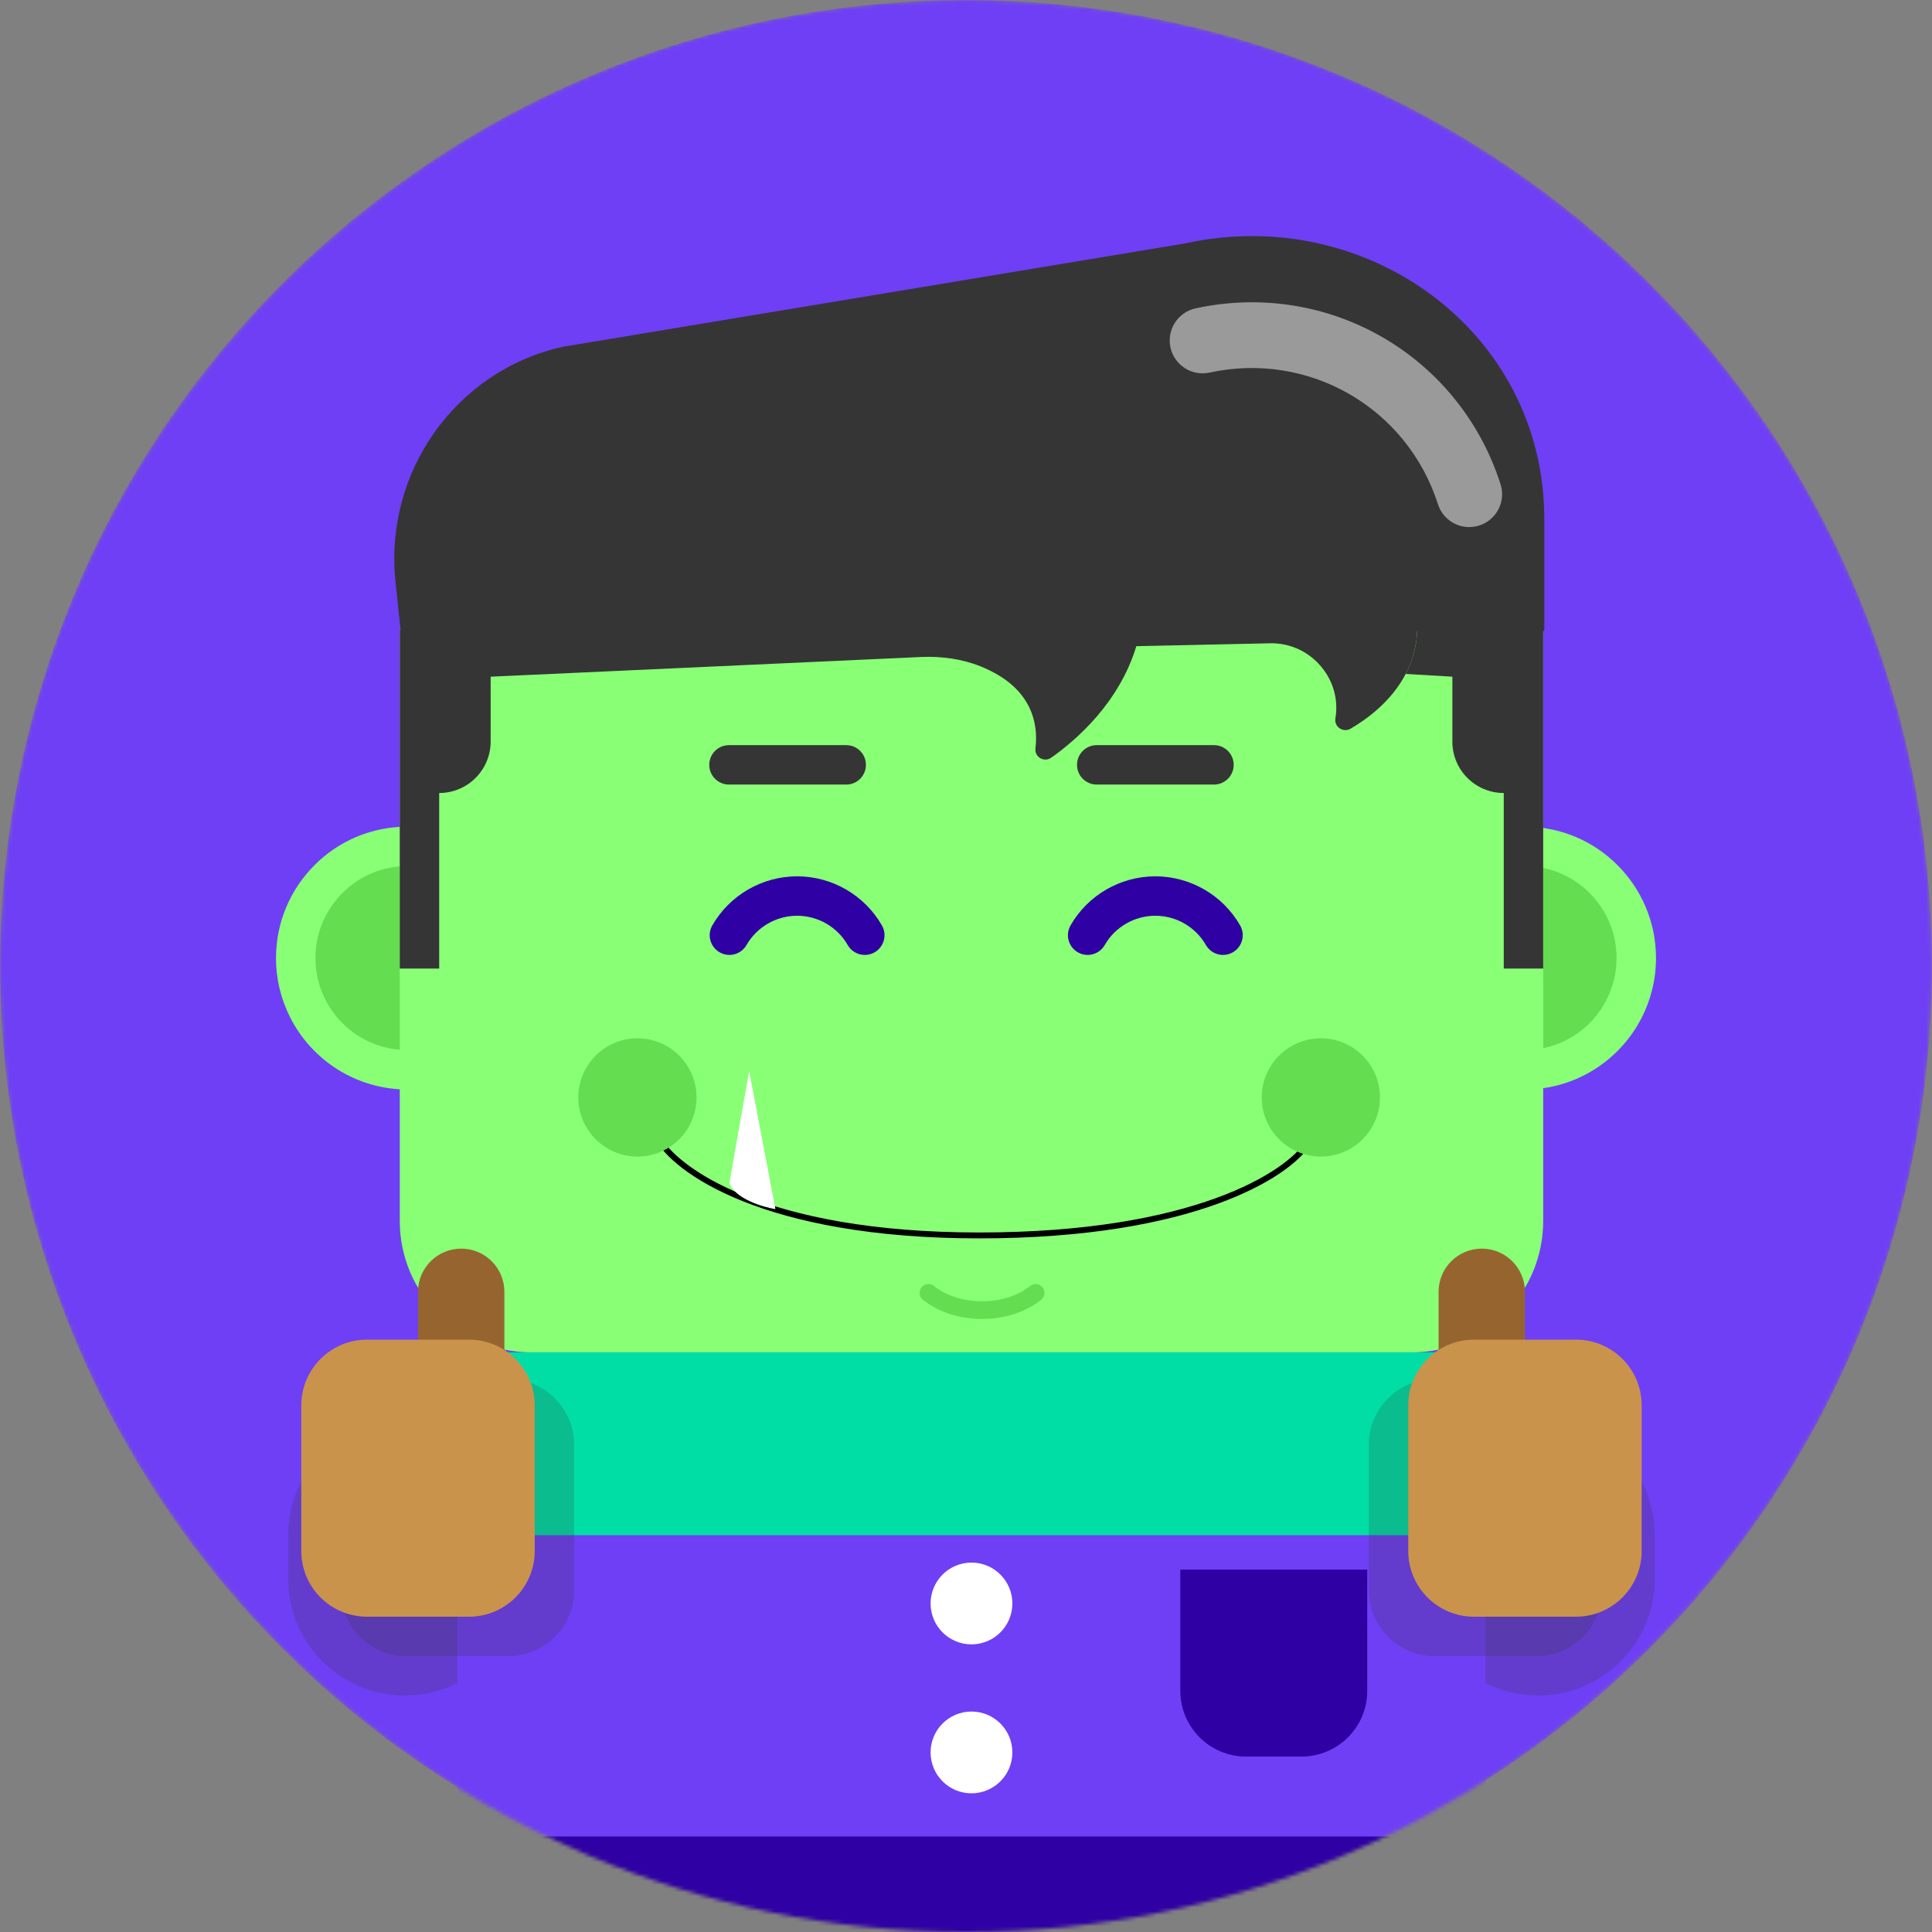 <svg width="512" height="512" viewBox="0 0 512 512" fill="none" xmlns="http://www.w3.org/2000/svg">
<rect x="0" y="0" width="512" height="512" fill="#808080" stroke="none"/>
<mask id="mask0_103_85" style="mask-type:alpha" maskUnits="userSpaceOnUse" x="0" y="0" width="512" height="512">
<circle cx="256" cy="256" r="256" fill="#2C2C2C"/>
</mask>
<g mask="url(#mask0_103_85)">
<circle cx="256" cy="256" r="256" fill="#6F3FF5"/>
<path d="M125.388 236.485V288.73H107.973C94.389 288.73 82.652 280.962 76.905 269.643C74.501 264.906 73.143 259.577 73.143 253.9C73.143 244.287 77.044 235.579 83.348 229.275C89.618 222.971 98.325 219.07 107.973 219.07C112.78 219.07 117.133 221.02 120.268 224.155C123.437 227.324 125.388 231.678 125.388 236.485Z" fill="#89FF76"/>
<path d="M107.973 278.281C98.743 278.281 90.408 273.158 86.221 264.912C84.478 261.473 83.592 257.767 83.592 253.9C83.592 247.391 86.129 241.27 90.736 236.665C95.326 232.049 101.44 229.519 107.973 229.519C109.832 229.519 111.575 230.238 112.881 231.543C114.207 232.871 114.939 234.626 114.939 236.485V278.281H107.973Z" fill="#64DE50"/>
<path d="M386.612 236.485V288.73H404.027C417.611 288.73 429.348 280.962 435.095 269.643C437.499 264.906 438.857 259.577 438.857 253.9C438.857 244.287 434.956 235.579 428.652 229.275C422.382 222.971 413.675 219.07 404.027 219.07C399.22 219.07 394.867 221.02 391.732 224.155C388.563 227.324 386.612 231.678 386.612 236.485Z" fill="#89FF76"/>
<path d="M404.028 278.28C413.258 278.28 421.593 273.158 425.78 264.911C427.523 261.473 428.409 257.767 428.409 253.9C428.409 247.391 425.872 241.27 421.264 236.665C416.674 232.049 410.56 229.519 404.028 229.519C402.169 229.519 400.426 230.238 399.12 231.542C397.793 232.871 397.062 234.626 397.062 236.485V278.28H404.028Z" fill="#64DE50"/>
<path d="M105.942 166.827H408.963V323.561C408.963 342.784 393.356 358.391 374.133 358.391H140.772C121.549 358.391 105.942 342.784 105.942 323.561V166.827Z" fill="#89FF76"/>
<path d="M393.682 358.391H121.225C111.607 358.391 103.81 366.188 103.81 375.806V389.464C103.81 399.082 111.607 406.879 121.225 406.879H393.682C403.3 406.879 411.097 399.082 411.097 389.464V375.806C411.097 366.188 403.3 358.391 393.682 358.391Z" fill="#00DEA5"/>
<path d="M407.613 375.918H407.613C390.531 375.918 376.684 389.766 376.684 406.847V418.411C376.684 435.493 390.531 449.34 407.613 449.34C424.694 449.34 438.542 435.493 438.542 418.411V406.847C438.542 389.766 424.694 375.918 407.613 375.918Z" fill="#6F3FF5"/>
<path d="M107.293 375.918H107.293C90.211 375.918 76.364 389.766 76.364 406.847V418.411C76.364 435.493 90.211 449.34 107.293 449.34C124.374 449.34 138.222 435.493 138.222 418.411V406.847C138.222 389.766 124.374 375.918 107.293 375.918Z" fill="#6F3FF5"/>
<path opacity="0.2" d="M407.613 375.918H407.613C390.531 375.918 376.684 389.766 376.684 406.847V418.411C376.684 435.493 390.531 449.34 407.613 449.34C424.694 449.34 438.542 435.493 438.542 418.411V406.847C438.542 389.766 424.694 375.918 407.613 375.918Z" fill="#353535"/>
<path opacity="0.2" d="M107.293 375.918H107.293C90.211 375.918 76.364 389.766 76.364 406.847V418.411C76.364 435.493 90.211 449.34 107.293 449.34C124.374 449.34 138.222 435.493 138.222 418.411V406.847C138.222 389.766 124.374 375.918 107.293 375.918Z" fill="#353535"/>
<path d="M393.682 406.879H121.225V486.687H393.682V406.879Z" fill="#6F3FF5"/>
<path opacity="0.2" d="M134.739 365.471H107.711C98.093 365.471 90.296 373.268 90.296 382.886V421.478C90.296 431.096 98.093 438.893 107.711 438.893H134.739C144.357 438.893 152.154 431.096 152.154 421.478V382.886C152.154 373.268 144.357 365.471 134.739 365.471Z" fill="#353535"/>
<path opacity="0.2" d="M407.195 365.471H380.167C370.549 365.471 362.752 373.268 362.752 382.886V421.478C362.752 431.096 370.549 438.893 380.167 438.893H407.195C416.813 438.893 424.61 431.096 424.61 421.478V382.886C424.61 373.268 416.813 365.471 407.195 365.471Z" fill="#353535"/>
<path d="M122.222 330.9C115.9 330.9 110.776 336.024 110.776 342.346V365.238H133.668V342.346C133.668 336.024 128.543 330.9 122.222 330.9Z" fill="#96652F"/>
<path d="M124.29 355.022H97.262C87.644 355.022 79.847 362.819 79.847 372.437V411.028C79.847 420.646 87.644 428.443 97.262 428.443H124.29C133.908 428.443 141.705 420.646 141.705 411.028V372.437C141.705 362.819 133.908 355.022 124.29 355.022Z" fill="#C9934C"/>
<path d="M392.684 330.9C399.005 330.9 404.13 336.024 404.13 342.346V365.238H381.238V342.346C381.238 336.024 386.362 330.9 392.684 330.9Z" fill="#96652F"/>
<path d="M417.644 355.022H390.616C380.998 355.022 373.201 362.819 373.201 372.437V411.028C373.201 420.646 380.998 428.443 390.616 428.443H417.644C427.262 428.443 435.059 420.646 435.059 411.028V372.437C435.059 362.819 427.262 355.022 417.644 355.022Z" fill="#C9934C"/>
<path d="M257.452 435.774C263.436 435.774 268.288 430.923 268.288 424.938C268.288 418.954 263.436 414.102 257.452 414.102C251.467 414.102 246.616 418.954 246.616 424.938C246.616 430.923 251.467 435.774 257.452 435.774Z" fill="white"/>
<path d="M257.452 475.248C263.436 475.248 268.288 470.396 268.288 464.412C268.288 458.427 263.436 453.576 257.452 453.576C251.467 453.576 246.616 458.427 246.616 464.412C246.616 470.396 251.467 475.248 257.452 475.248Z" fill="white"/>
<path d="M321.715 197.469H290.645C287.76 197.469 285.421 199.809 285.421 202.694C285.421 205.579 287.76 207.918 290.645 207.918H321.715C324.6 207.918 326.939 205.579 326.939 202.694C326.939 199.809 324.6 197.469 321.715 197.469Z" fill="#353535"/>
<path d="M224.256 197.469H193.187C190.301 197.469 187.962 199.809 187.962 202.694C187.962 205.579 190.301 207.918 193.187 207.918H224.256C227.142 207.918 229.481 205.579 229.481 202.694C229.481 199.809 227.142 197.469 224.256 197.469Z" fill="#353535"/>
<path d="M409.252 167.183H106.177L104.812 154.193C101.742 124.971 120.913 98.103 149.276 91.879L314.128 64.494C362.147 53.956 409.252 87.826 409.252 137.578V167.183Z" fill="#353535"/>
<path opacity="0.5" d="M389.362 139.681C385.678 139.682 382.257 137.324 381.073 133.626C372.879 108.029 346.869 93.026 320.539 98.737C315.848 99.759 311.206 96.771 310.185 92.072C309.168 87.371 312.151 82.735 316.852 81.716C351.991 74.109 386.719 94.137 397.658 128.317C399.124 132.897 396.6 137.798 392.019 139.264C391.138 139.546 390.243 139.681 389.362 139.681V139.681Z" fill="white"/>
<path d="M130.027 179.33V196.519C130.027 204.049 123.922 210.154 116.391 210.154V256.687H105.942V166.827H302.243C301.93 168.359 301.582 169.857 301.129 171.285C296.621 186.117 285.44 195.968 278.574 200.806C276.71 202.12 274.132 200.616 274.405 198.352C275.17 192.01 273.749 182.131 259.781 176.563C254.824 174.587 249.448 173.89 244.116 174.108L130.027 179.33" fill="#353535"/>
<path d="M408.959 166.825V256.686H398.51V210.153C390.987 210.153 384.892 204.058 384.892 196.535V179.329L372.527 178.598C374.269 175.254 375.453 171.318 375.592 166.825H408.959V166.825Z" fill="#353535"/>
<path d="M375.593 166.825C375.453 171.318 374.269 175.254 372.528 178.597C368.766 185.807 362.427 190.474 357.899 193.122C355.949 194.236 353.545 192.634 353.894 190.405C353.894 190.231 353.929 190.091 353.963 189.952C354.625 185.25 353.302 180.792 350.655 177.343C347.45 173.059 342.261 170.308 336.409 170.482L299.35 171.283C299.803 169.855 300.151 168.357 300.465 166.825H375.593L375.593 166.825Z" fill="#353535"/>
<path d="M288.235 253.066C287.354 253.066 286.459 252.844 285.643 252.374C283.139 250.941 282.272 247.748 283.704 245.243C288.299 237.219 296.908 232.235 306.173 232.235C315.435 232.235 324.044 237.219 328.646 245.242C330.078 247.745 329.214 250.937 326.711 252.373C324.211 253.806 321.014 252.941 319.578 250.439C316.837 245.655 311.701 242.684 306.173 242.684C300.646 242.684 295.51 245.655 292.772 250.437C291.806 252.121 290.044 253.066 288.235 253.066H288.235Z" fill="#2F00A3"/>
<path d="M193.303 253.066C192.422 253.066 191.527 252.844 190.711 252.374C188.207 250.941 187.34 247.748 188.772 245.243C193.367 237.219 201.976 232.235 211.241 232.235C220.503 232.235 229.112 237.219 233.714 245.242C235.146 247.745 234.282 250.937 231.779 252.373C229.279 253.806 226.081 252.941 224.646 250.439C221.905 245.655 216.769 242.684 211.241 242.684C205.714 242.684 200.578 245.655 197.84 250.437C196.874 252.121 195.112 253.066 193.303 253.066H193.303Z" fill="#2F00A3"/>
<path d="M274.455 342.629C270.745 345.572 265.747 347.192 260.244 347.192C254.741 347.192 249.76 345.572 246.051 342.629" stroke="#64DE50" stroke-width="4.691" stroke-miterlimit="10" stroke-linecap="round"/>
<path d="M312.796 415.971H362.334V448.094C362.334 457.706 354.53 465.509 344.919 465.509H330.211C320.599 465.509 312.796 457.706 312.796 448.094V415.971Z" fill="#2F00A3"/>
<path d="M393.682 486.685H121.225V514.181H393.682V486.685Z" fill="#2F00A3"/>
<path d="M174.15 301.279C178.794 309.986 202.362 327.401 259.483 327.401C316.604 327.401 341.334 311.147 346.558 303.02" stroke="black" stroke-width="1.563"/>
<circle cx="168.925" cy="290.83" r="15.674" fill="#64DE50"/>
<circle cx="350.041" cy="290.83" r="15.674" fill="#64DE50"/>
<path d="M198.531 283.864L193.306 313.469C194.699 317.649 202.014 319.855 205.497 320.435L198.531 283.864Z" fill="white"/>
</g>
</svg>
